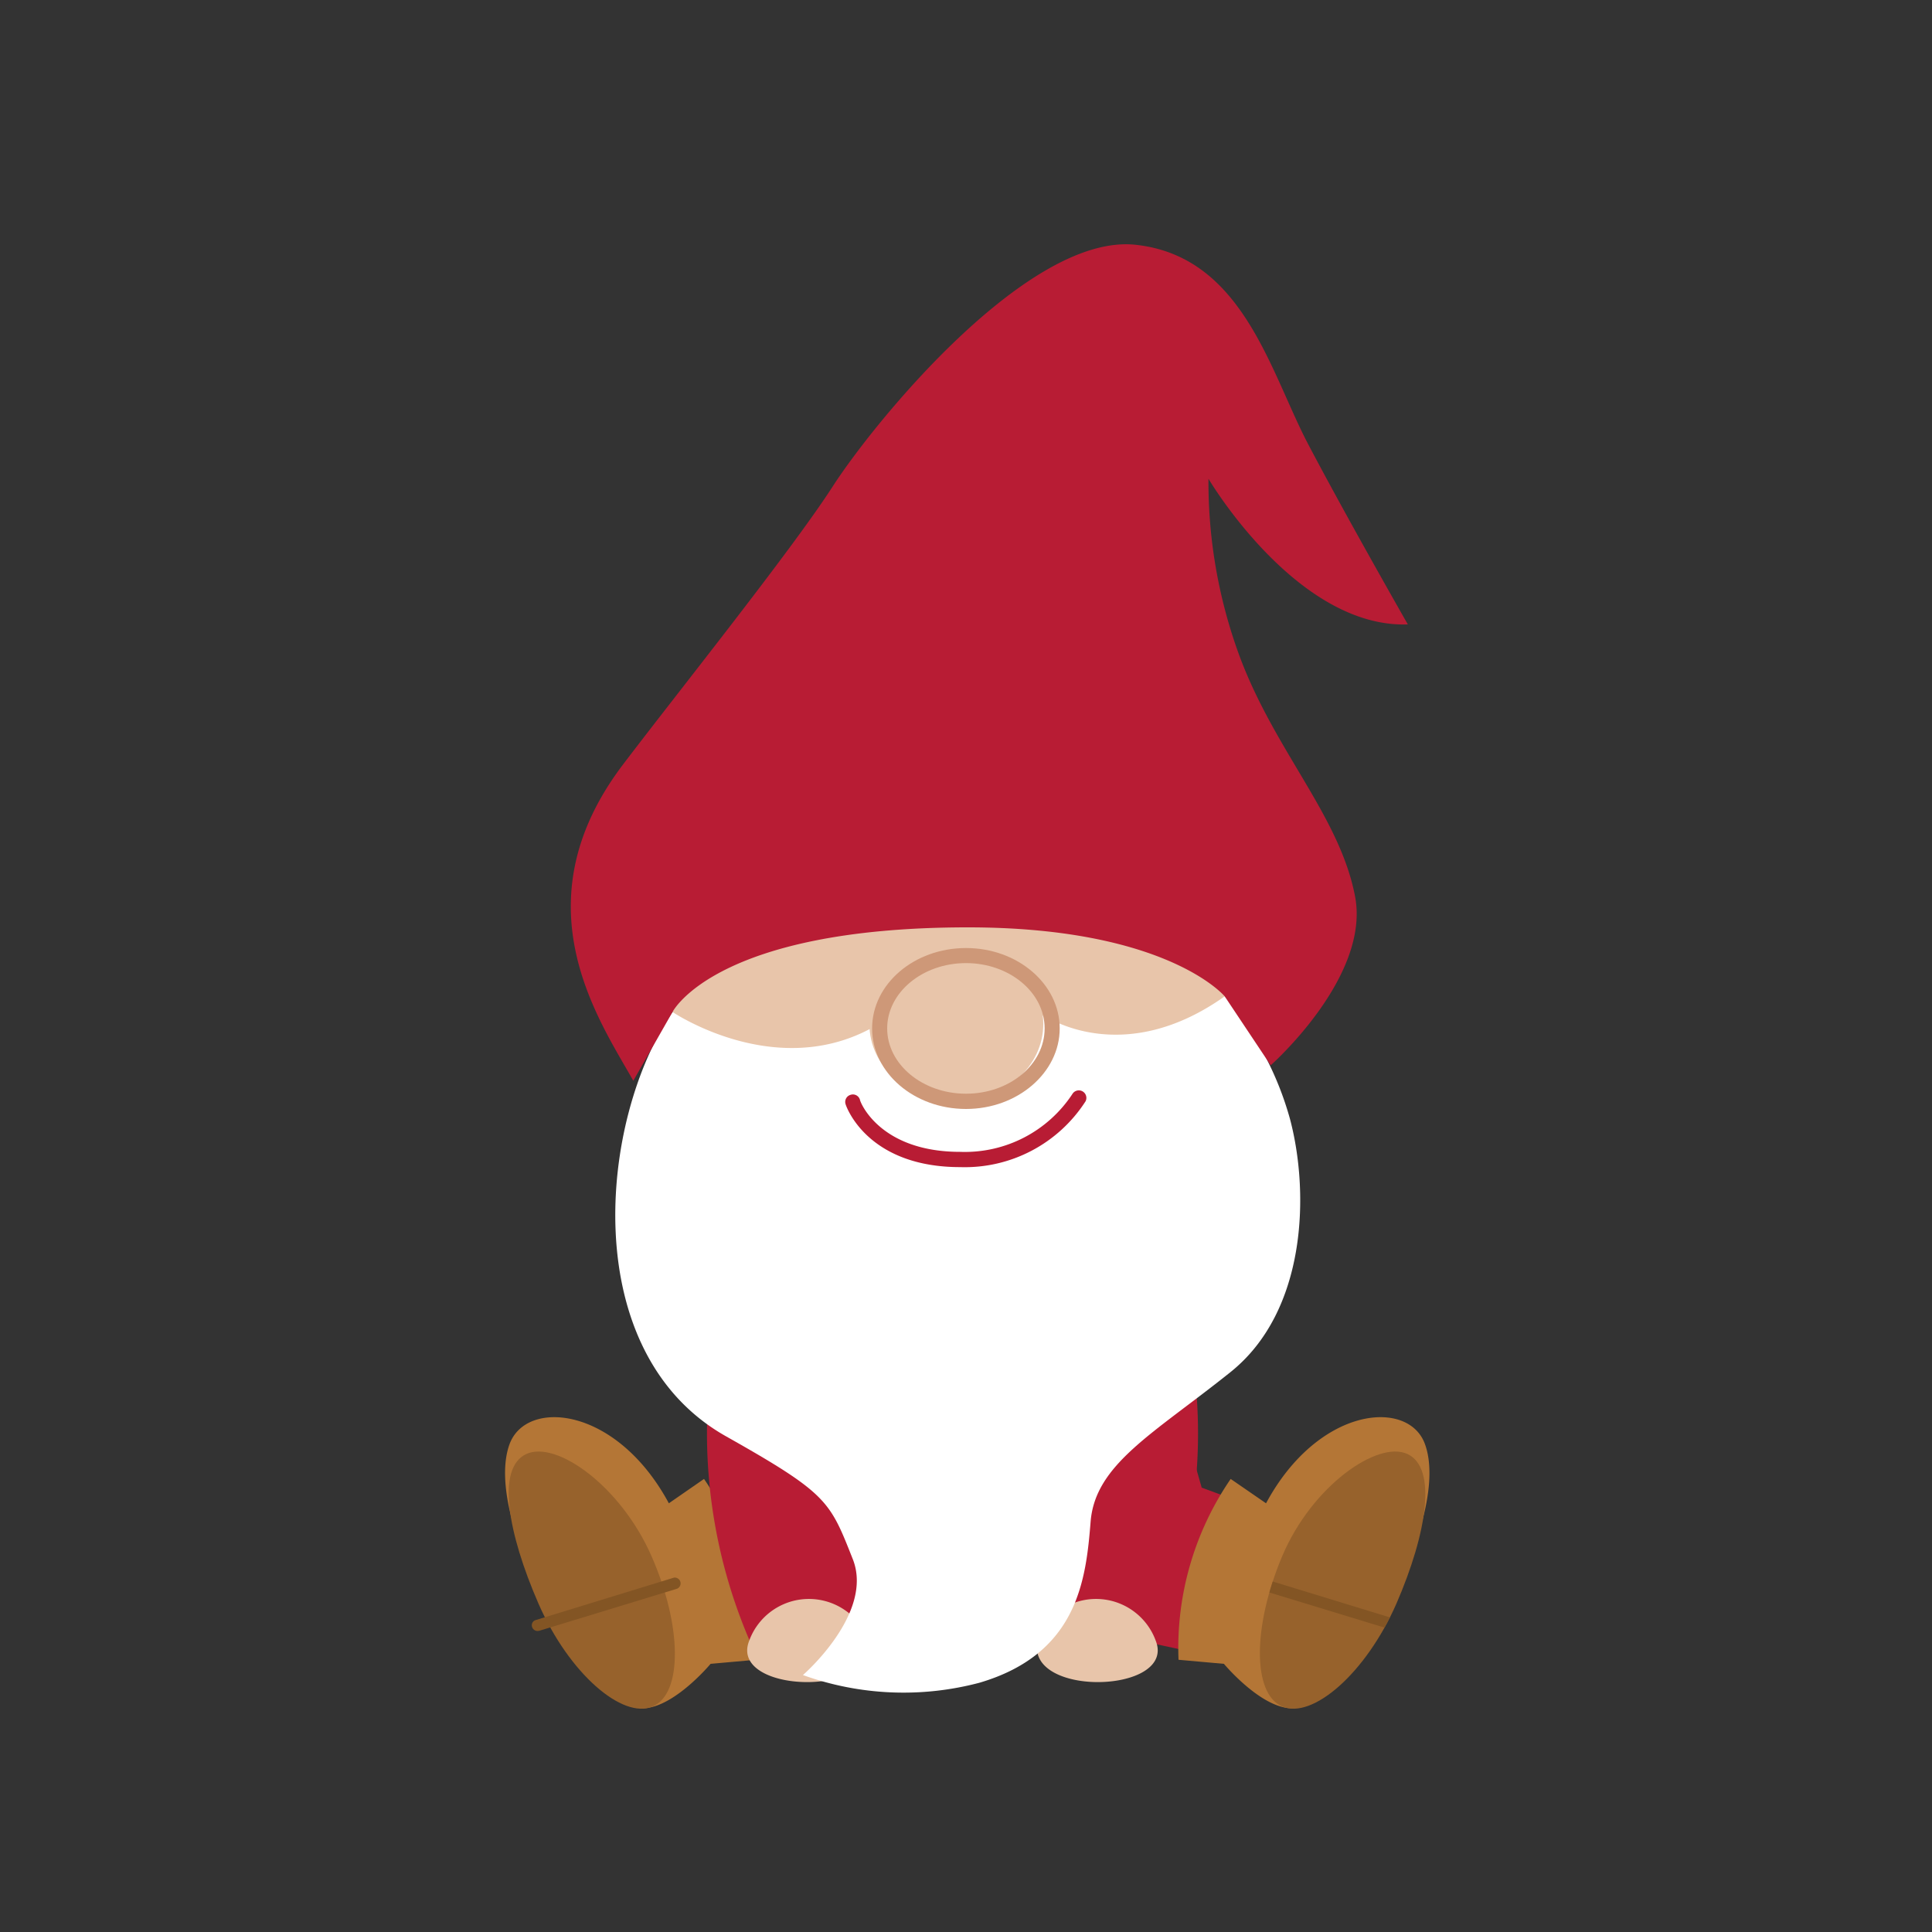 <svg xmlns="http://www.w3.org/2000/svg" xmlns:xlink="http://www.w3.org/1999/xlink"
  viewBox="0 0 100 100">
  <rect x="0" y="0" width="100" height="100" fill="#333333" stroke="none"/>
  <defs>
    <style>
      .cls-1{fill:#97622c;}.cls-2{fill:none;}.cls-3{fill:#b81c34;}.cls-4{fill:#e8c5aa;}.cls-5{fill:#b47636;}.cls-6{clip-path:url(#clip-path);}.cls-7{fill:#835524;}.cls-8{clip-path:url(#clip-path-2);}.cls-9{fill:#fff;}.cls-10{fill:#ce9878;}</style>
    <clipPath id="clip-path">
      <path fill="#97622c"
        d="M72.28,83c-1.59,3.62-4.35,6-5.91,5.33s-1.53-4.17,0-7.79,4.93-6,6.48-5.28S73.86,79.35,72.28,83Z" />
    </clipPath>
    <clipPath id="clip-path-2">
      <path fill="#97622c"
        d="M27.87,83c1.58,3.62,4.35,6,5.91,5.33s1.53-4.17-.06-7.79-4.92-6-6.48-5.28S26.28,79.35,27.87,83Z" />
    </clipPath>
    <symbol id="elf" data-name="elf" viewBox="0 0 100 100">
      <g id="elf-3" data-name="elf">
        <path fill="#b81c34"
          d="M62.2,77l-2-7L50.07,71H39.93l-2,6-2.18.8,1.79,7.94s7-1.9,12.45-1.43v0s0,0,.07,0l.93,0v0c4.57-.47,11.6,1.43,11.6,1.43l1.78-7.94Z" />
        <path fill="#e8c5aa"
          d="M63,49.6c2,2.88-.6,10.71-13.5,10.71s-14.69-4.7-14.69-7.93C34.81,45.43,58.83,43.64,63,49.6Z" />
        <path class="cls-5"
          d="M65.53,77.81,63.7,76.55A15.48,15.48,0,0,0,61,85.91l2.35.21s1.89,2.27,3.49,2.3c2.61,0,8.36-9.66,6.92-13.66C72.92,72.38,68.24,72.78,65.53,77.81Z" />
        <path fill="#97622c"
          d="M72.28,83c-1.59,3.62-4.35,6-5.91,5.33s-1.53-4.17,0-7.79,4.93-6,6.48-5.28S73.86,79.35,72.28,83Z" />
        <g class="cls-6">
          <path fill="#835524"
            d="M72.32,84.42h-.08l-7.15-2.18a.3.3,0,0,1-.19-.37.29.29,0,0,1,.36-.2l7.15,2.19a.28.28,0,0,1,.19.36A.29.29,0,0,1,72.32,84.42Z" />
        </g>
        <path class="cls-5"
          d="M34.62,77.81l1.82-1.26a15.48,15.48,0,0,1,2.69,9.36l-2.35.21s-1.89,2.27-3.49,2.3c-2.61,0-8.36-9.66-6.92-13.66C27.23,72.38,31.91,72.78,34.62,77.81Z" />
        <path fill="#97622c"
          d="M27.87,83c1.58,3.62,4.35,6,5.91,5.33s1.53-4.17-.06-7.79-4.92-6-6.48-5.28S26.28,79.35,27.87,83Z" />
        <g fill="#b47636">
          <path fill="#835524"
            d="M27.82,84.42a.3.3,0,0,1-.28-.21.28.28,0,0,1,.2-.36l7.14-2.19a.3.3,0,0,1,.17.57l-7.14,2.18Z" />
        </g>
        <path fill="#b81c34"
          d="M61.8,70.83a27.11,27.11,0,0,1-2,14.09l-5.76-.79s1.59-6.55,1.39-8.34Z" />
        <path fill="#e8c5aa"
          d="M54.06,84.13a3.29,3.29,0,0,1,5.76.79C61,87.9,51.68,87.9,54.06,84.13Z" />
        <path fill="#b81c34"
          d="M36.8,70.83a27.23,27.23,0,0,0,2,14.09l5.76-.79S43,77.58,43.15,75.79Z" />
        <path fill="#e8c5aa"
          d="M44.54,84.13a3.29,3.29,0,0,0-5.76.79C37.59,87.9,46.92,87.9,44.54,84.13Z" />
        <path fill="#fff"
          d="M54.06,52.57s4,2.78,9.33-1a16.59,16.59,0,0,1,3.38,6.35c1,3.77.89,9.92-3.08,13.1s-7,4.76-7.24,7.74-.65,6.84-5.76,8.34a15.34,15.34,0,0,1-9.13-.4s3.69-3.19,2.58-6c-1.19-3-1.28-3.38-6.55-6.35C29.85,70,31,57.93,34.81,52.38c0,0,5.56,3.77,10.72.59Z" />
        <path fill="#b81c34"
          d="M49.7,60.41c-4.79,0-5.89-3.11-5.93-3.25a.38.38,0,0,1,.25-.49.38.38,0,0,1,.49.25c0,.1,1,2.7,5.19,2.7a6.66,6.66,0,0,0,5.81-3,.39.39,0,0,1,.68.38A7.43,7.43,0,0,1,49.7,60.41Z" />
        <path fill="#b81c34"
          d="M34.81,52.38S37,48,50.1,48c10.32,0,13.29,3.57,13.29,3.57l2.38,3.57s5.16-4.56,4.37-8.73-4.17-7.54-6-12.5a26.08,26.08,0,0,1-1.59-9.13s4.56,7.74,10.32,7.54c0,0-3.18-5.56-5.16-9.33s-3.38-9.72-8.93-10.32-13.5,9.13-15.68,12.51-8.29,11-10.92,14.48c-5.35,7.15-1.19,13.1.6,16.28Z" />
        <ellipse fill="#e8c5aa" cx="49.5" cy="53" rx="4.5" ry="4" />
        <path fill="#ce9878"
          d="M50,57.4c-2.68,0-4.86-1.87-4.86-4.17s2.18-4.16,4.86-4.16,4.85,1.87,4.85,4.16S52.67,57.4,50,57.4Zm0-7.55c-2.25,0-4.08,1.52-4.08,3.38s1.83,3.38,4.08,3.38,4.07-1.51,4.07-3.38S52.24,49.85,50,49.85Z" />
      </g>
    </symbol>
  </defs>
  <use width="100" height="100" xlink:href="#elf" />
</svg>